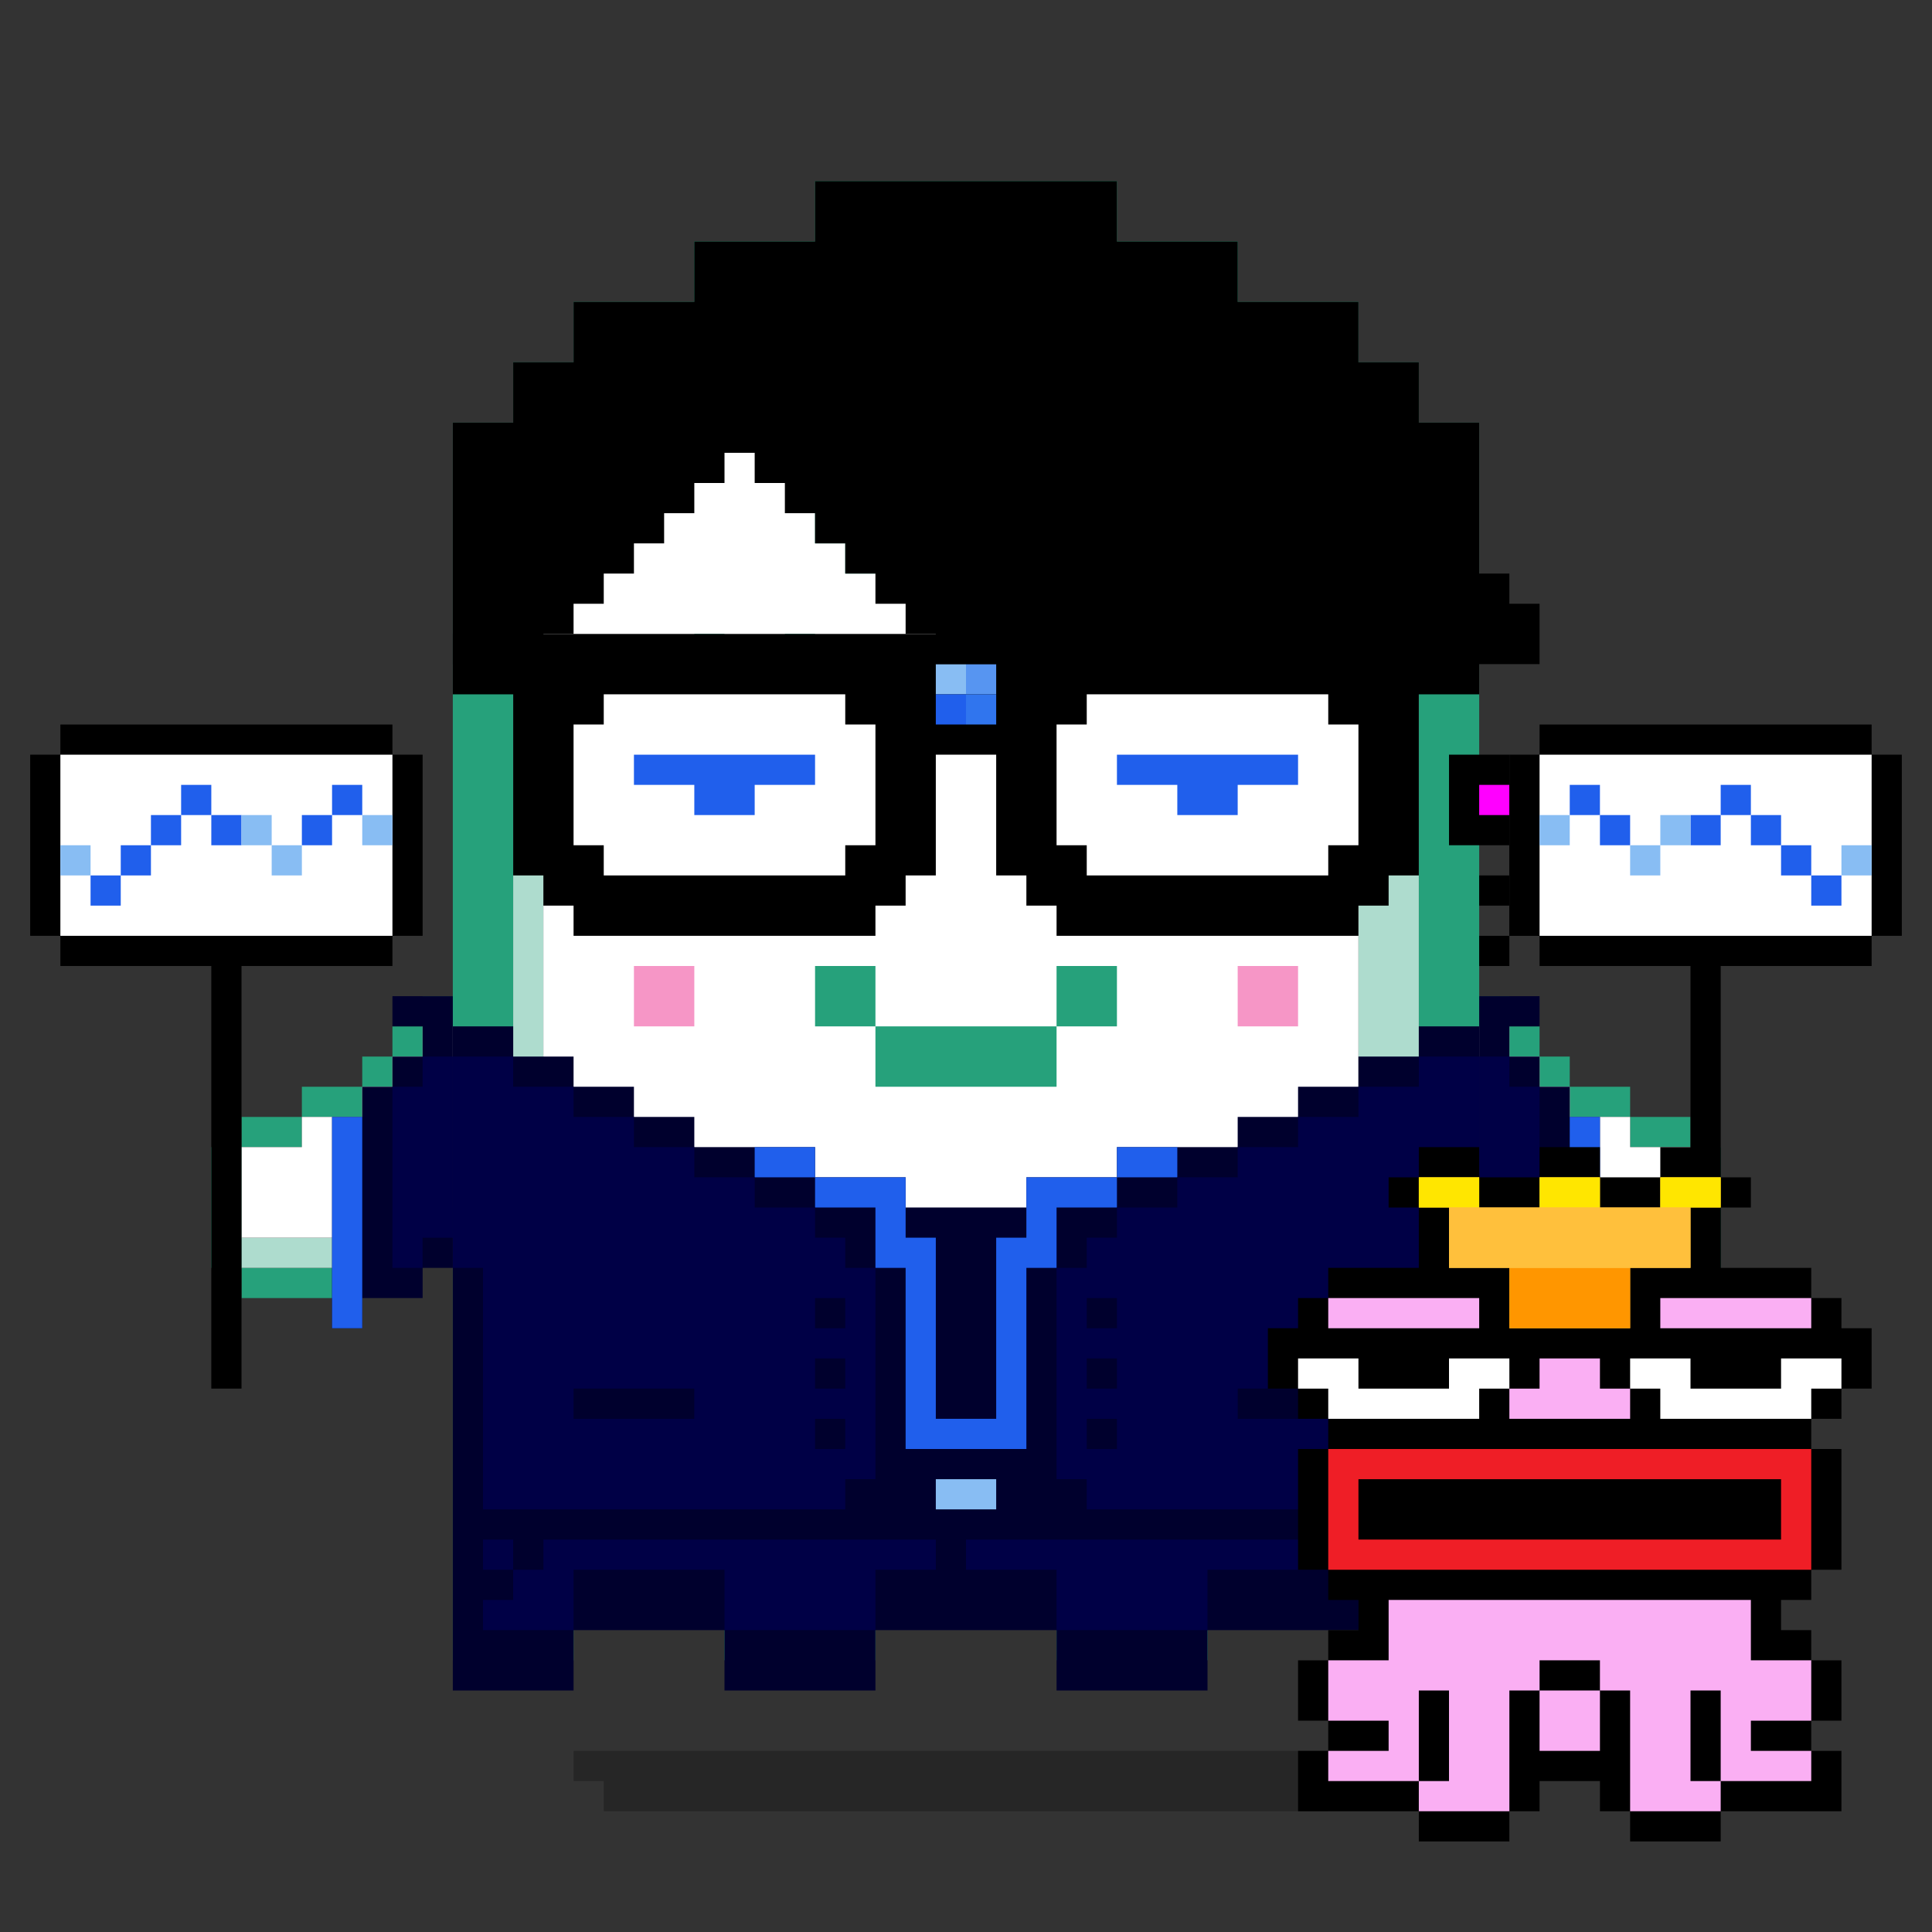<svg xmlns="http://www.w3.org/2000/svg" viewBox="0 0 64 64"><rect x="0" y="0" width="64" height="64" fill="#333333" stroke="none"/><style>.gotchi-primary{fill:#26A17B;}.gotchi-secondary{fill:#AEDCCE;}.gotchi-cheek{fill:#F696C6;}.gotchi-eyeColor{fill:#EA8C27;}.gotchi-primary-mouth{fill:#26A17B;}.gotchi-sleeves-up{display:none;}.gotchi-handsUp{display:none;}.gotchi-handsDownOpen{display:block;}.gotchi-handsDownClosed{display:none;}
.gotchi-bg {
    display:none;
  }




svg {
  
  animation-duration:0.5s;
  animation-iteration-count: infinite;
  animation-timing-function: linear;
  animation-timing-function: steps(1);
}

.gotchi-shadow {
  
   
   animation-duration:0.5s;
   animation-iteration-count: infinite;
   animation-timing-function: linear;
   animation-timing-function: steps(2);
}

.gotchi-wearable {
  
  animation-duration:0.5s;
  animation-iteration-count: infinite;
  animation-timing-function: linear;
  animation-timing-function: steps(1);
}



.gotchi-handsDownClosed, .gotchi-handsUp, .gotchi-handsDownOpen, .gotchi-handsDownClosed, .gotchi-body, .gotchi-eyeColor, .gotchi-collateral, .gotchi-cheek, .gotchi-primary-mouth, .gotchi-wearable, .gotchi-sleeves   {
   
   animation-duration:0.5s;
   animation-iteration-count: infinite;
   animation-timing-function: linear;
   animation-timing-function: steps(2);
}

.wearable-hand {
  
  animation-duration:0.5s;
  animation-iteration-count: infinite;
  animation-timing-function: linear;
  animation-timing-function: steps(2);
}

@keyframes downHands {
  from {
    transform: translate(0px, -4px);
  }
 to {
    transform: translate(0px, -3px);
  }
}


@keyframes up {
  from {
    transform: translate(0px, 0);
  }
 to {
    transform: translate(0px, -1px);
  }
}


@keyframes down {
 from {
   transform: translate(0px, 0);
    }
 to {
      transform: translate(0px, 1px);
    }
}
</style><g class="gotchi-bg"><defs fill="#fff"><pattern id="a" patternUnits="userSpaceOnUse" width="4" height="4"><path d="M0 0h1v1H0zm2 2h1v1H2z"/></pattern><pattern id="b" patternUnits="userSpaceOnUse" x="0" y="0" width="2" height="2"><path d="M0 0h1v1H0z"/></pattern><pattern id="c" patternUnits="userSpaceOnUse" x="-2" y="0" width="8" height="1"><path d="M0 0h1v1H0zm2 0h1v1H2zm2 0h1v1H4z"/></pattern><pattern id="d" patternUnits="userSpaceOnUse" x="0" y="0" width="4" height="4"><path d="M0 0h1v1H0zm0 2h1v1H0zm1 0V1h1v1zm1 0h1v1H2zm0-1h1V0H2zm1 2h1v1H3z"/></pattern><pattern id="e" patternUnits="userSpaceOnUse" width="64" height="32"><path d="M4 4h1v1H4zm7 0h1v1h-1zm7 0h1v1h-1zm7 0h1v1h-1zm7 0h1v1h-1zm7 0h1v1h-1zm7 0h1v1h-1zm7 0h1v1h-1zm7 0h1v1h-1z"/><path fill="url(#a)" d="M0 8h64v7H0z"/><path fill="url(#b)" d="M0 16h64v1H0z"/><path fill="url(#c)" d="M0 18h64v1H0z"/><path fill="url(#b)" d="M22 18h15v1H22zM0 20h64v3H0z"/><path fill="url(#d)" d="M0 24h64v8H0z"/></pattern><mask id="f"><path fill="url(#e)" d="M0 0h64v32H0z"/></mask></defs><path fill="#fff" d="M0 0h64v32H0z"/><path fill="#dea8ff" class="gotchi-secondary" mask="url(#f)" d="M0 0h64v32H0z"/><path fill="#dea8ff" class="gotchi-secondary" d="M0 32h64v32H0z"/><path mask="url(#f)" fill="#fff" transform="matrix(1 0 0 -1 0 64)" d="M0 0h64v32H0z"/></g><g class="gotchi-body"><g class="gotchi-primary"><path d="M21 12h2v-2h-4v2h1z"/><path d="M19 14v-2h-2v2h1zm6-4h2V8h-4v2h1z"/><path d="M29 8h8V6H27v2h1zm16 6h2v-2h-2v1z"/><path d="M48 14h-1v39h-2v2h4V14zm-11-4h4V8h-4v1z"/><path d="M41 12h4v-2h-4v1zM17 53V14h-2v41h4v-2h-1z"/><path d="M24 51h-5v2h5v-1z"/><path d="M27 53h-3v2h5v-2h-1zm18-2h-5v2h5v-1z"/><path d="M35 51h-6v2h6v-1z"/><path d="M38 53h-3v2h5v-2h-1z"/></g><g class="gotchi-secondary"><path d="M18 43v6h2v-1h2v1h2v2h-5v2h-2V14h2v1h-1v26z"/><path d="M27 51h-3v2h5v-2h-1zm11 0h-3v2h5v-2h-1z"/><path d="M35 49h-2v-1h-2v1h-2v2h6v-1zM25 11h2v-1h-4v1h1zm-4 2h2v-1h-4v1h1zm24 31v5h-1v-1h-2v1h-2v2h5v2h2V14h-2v29z"/><path d="M37 8H27v1h5v1h5V9zm8 4h-4v2h4v-1z"/><path d="M41 10h-4v2h4v-1z"/></g><path d="M44 14h-3v-2h-4v-2h-5V9h-5v2h-4v2h-4v2h-1v34h2v-1h2v1h2v2h5v-2h2v-1h2v1h2v2h5v-2h2v-1h2v1h1V14z" fill="#fff"/></g><path class="gotchi-cheek" d="M21 32v2h2v-2h-1zm21 0h-1v2h2v-2z"/><g class="gotchi-primary-mouth"><path d="M29 32h-2v2h2v-1z"/><path d="M33 34h-4v2h6v-2h-1z"/><path d="M36 32h-1v2h2v-2z"/></g><g class="gotchi-shadow"><path opacity=".25" d="M25 58H19v1h1v1h24V59h1V58h-1z" fill="#000"/></g><g class="gotchi-eyeColor"><g><path d="M23 25h-1v1h1v-1z" /><path d="M23 24h-1v1h1v-1zm4 2h-1v1h1v-1zm-3 0h-1v1h1v-1z" /><path d="M25 26h-1v1h1v-1zm2-1h-1v1h1v-1zm-3-1h-1v1h1v-1zm3-1h-1v1h1v-1z" /><path d="M28 24h-1v1h1v-1zm-3-1h-1v1h1v-1z" /><path d="M27 24h-1v1h1v-1z" /></g><path d="M27 28h-1v1h1v-1zm0-7h-1v1h1v-1zm-3 0h-1v1h1v-1z" class="gotchi-primary" /><path d="M26 26h-1v1h1v-1zm2-1h-1v1h1v-1zm-4 0h-1v1h1v-1zm0-2h-1v1h1v-1zm2 0h-1v1h1v-1z" /><path d="M24 28h-1v1h1v-1z" class="gotchi-primary" /><g><path d="M42 25h-1v1h1v-1z" /><path d="M42 24h-1v1h1v-1zm-5 1h-1v1h1v-1z" /><path d="M39 26h-1v1h1v-1zm2-1h-1v1h1v-1z" /><path d="M38 26h-1v1h1v-1zm-1-2h-1v1h1v-1z" /><path d="M38 24h-1v1h1v-1zm3-1h-1v1h1v-1z" /></g><path d="M38 28h-1v1h1v-1zm3 0h-1v1h1v-1z" class="gotchi-primary" /><path d="M38 23h1v1h-1" /><path d="M38 21h-1v1h1v-1zm3 0h-1v1h1v-1z" class="gotchi-primary" /><g><path d="M38 25h-1v1h1v-1zm3 1h-1v1h1v-1z" /><path d="M40 26h-1v1h1v-1zm-2-3h-1v1h1v-1zm3 1h-1v1h1v-1z" /><path d="M40 23h-1v1h1v-1z" /></g></g><g class="gotchi-collateral" fill="#26a17b"><path d="M31 19h2v3h-2zm0-2v1h2v-1h3v-1h-3v-1h2v-2h-6v2h2v1h-3v1z"/><path d="M27 17h1v1h-1z"/><path d="M28 18h3v1h-3zm8-1h1v1h-1z"/><path d="M33 18h3v1h-3z"/></g><g class="gotchi-wearable wearable-body"><svg x="11" y="32"><path d="M36 2v1h-2v1h-2v1h-2v1h-4v1h-3v1h-4V7h-3V6h-4V5h-2V4H8V3H6V2H4v22h4v-2h5v2h5v-2h6v2h5v-2h5v2h4V2z" fill="#00002d"/><g fill="#205fec"><path d="M14,6v1h2V6H14z"/><path d="M23,7v2h-1v6h-2V9h-1V7h-3v1h2v2h1v6h4v-6h1V8h2V7H23z"/><path d="M26,6v1h2V6H26z"/></g><path d="M20,17h2v1h-2V17z" fill="#88bdf3"/><g fill="#000046"><path d="M5 19h1v1H5v-1zm-1-9h1v8h12v-1h1v-7h-1V9h-1V8h-2V7h-2V6h-2V5H8V4H6V3H4v7zm4 4h4v1H8v-1zm9 2h-1v-1h1v1zm0-2h-1v-1h1v1zm0-2h-1v-1h1v1z"/><path d="M36 19h1v1h-1v-1zM7 19v1H6v1H5v1h3v-2h5v2h5v-2h2v-1H7z"/><path d="M35 19H21v1h3v2h5v-2h5v2h3v-1h-1v-1h-1v-1zm1-16v1h-2v1h-2v1h-2v1h-2v1h-2v1h-1v1h-1v7h1v1h12v-8h1V3h-2zm-2 12h-4v-1h4v1zm-9-4h1v1h-1v-1zm0 2h1v1h-1v-1zm0 2h1v1h-1v-1z"/></g></svg></g><g class="gotchi-handsDownClosed"><g class="gotchi-primary"><path d="M19 42h1v1h-1zm1-6h1v1h-1z"/><path d="M21 37h1v1h-1zm5 3v4h1v-4zm-5 3h-1v1h2v-1z"/><path d="M24 44h-2v1h4v-1h-1zm1-5h-1v1h2v-1z"/><path d="M23 38h-1v1h2v-1z"/></g><g class="gotchi-secondary"><path d="M19 43h1v1h-1zm5 2h-2v1h4v-1h-1z"/><path d="M27 41v3h1v-3zm-6 3h-1v1h2v-1z"/><path d="M26 44h1v1h-1zm-7-3h-1v2h1v-1z"/></g><g class="gotchi-primary"><path d="M44 42h1v1h-1zm-1-6h1v1h-1z"/><path d="M42 37h1v1h-1z"/><path d="M42 39v-1h-2v1h1zm0 4v1h2v-1h-1z"/><path d="M40 44h-2v1h4v-1h-1z"/><path d="M38 42v-2h-1v4h1v-1z"/><path d="M40 40v-1h-2v1h1z"/></g><g class="gotchi-secondary"><path d="M42 44v1h2v-1h-1zm-5-2v-1h-1v3h1v-1z"/><path d="M40 45h-2v1h4v-1h-1z"/><path d="M37 44h1v1h-1zm7-1h1v1h-1z"/></g></g><g class="gotchi-handsDownOpen"><g class="gotchi-primary"><path d="M14 40h1v1h-1v-1zm-1-6h1v1h-1v-1z"/><path d="M14 33h1v1h-1v-1zm-2 2h1v1h-1v-1zm-5 3h1v4H7v-4zm5 3h2v1h-2v-1z"/><path d="M8 42h4v1H8v-1zm0-5h2v1H8v-1z"/><path d="M10,36h2v1h-2V36z"/></g><g class="gotchi-secondary"><path d="M14,39h1v1h-1V39z"/><path d="M12,40h2v1h-2V40z"/><path d="M8,41h4v1H8V41z"/></g><path d="M8,38v3h4v-1h2v-1h1v-5h-1v1h-1v1h-1v1h-2v1H8z" fill="#fff" /><g class="gotchi-primary"><path d="M49 40h1v1h-1v-1zm1-6h1v1h-1v-1z"/><path d="M49 33h1v1h-1v-1zm2 2h1v1h-1v-1zm5 3h1v4h-1v-4zm-6 3h2v1h-2v-1z"/><path d="M52 42h4v1h-4v-1zm2-5h2v1h-2v-1z"/><path d="M52,36h2v1h-2V36z"/></g><g class="gotchi-secondary"><path d="M49,39h1v1h-1V39z"/><path d="M50,40h2v1h-2V40z"/><path d="M52,41h4v1h-4V41z"/></g><path d="M54,38v-1h-2v-1h-1v-1h-1v-1h-1v5h1v1h2v1h4v-3H54z" fill="#fff" /></g><g class="gotchi-handsUp"><g class="gotchi-secondary"><path d="M50,38h1v1h-1V38z"/><path d="M49 39h1v1h-1v-1zm2-2h1v1h-1v-1z"/><path d="M52,36h2v1h-2V36z"/><path d="M54,35h2v1h-2V35z"/></g><path d="M52,32v1h-2v1h-1v5h1v-1h1v-1h1v-1h2v-1h2v-3H52z" fill="#fff"/><g class="gotchi-primary"><path d="M49,33h1v1h-1V33z"/><path d="M50 32h2v1h-2v-1zm0 7h1v1h-1v-1z"/><path d="M49 40h1v1h-1v-1zm2-2h1v1h-1v-1z"/><path d="M52 37h2v1h-2v-1zm0-6h4v1h-4v-1z"/><path d="M56,32h1v4h-1V32z"/><path d="M54,36h2v1h-2V36z"/></g><g class="gotchi-secondary"><path d="M13,38h1v1h-1V38z"/><path d="M14 39h1v1h-1v-1zm-2-2h1v1h-1v-1z"/><path d="M10,36h2v1h-2V36z"/><path d="M8,35h2v1H8V35z"/></g><path d="M8,32v3h2v1h2v1h1v1h1v1h1v-5h-1v-1h-2v-1H8z" fill="#fff"/><g class="gotchi-primary"><path d="M14,33h1v1h-1V33z"/><path d="M12 32h2v1h-2v-1zm1 7h1v1h-1v-1z"/><path d="M14 40h1v1h-1v-1zm-2-2h1v1h-1v-1z"/><path d="M10 37h2v1h-2v-1zm-2-6h4v1H8v-1z"/><path d="M7,32h1v4H7V32z"/><path d="M8,36h2v1H8V36z"/></g></g><g class="gotchi-wearable wearable-face"><svg x="48" y="25"><path d="M3 2V1H2V0H0v3h2V2z"/><path d="M2 3h1v1H2z"/><path d="M1 4h1v1H1z"/><path d="M2 5h1v1H2z"/><path d="M1 6h1v1H1z"/><path d="M1,1h1v1H1V1z" fill="#f0f"/></svg></g><g class="gotchi-wearable wearable-eyes"><svg x="15" y="21"><path d="M18 8h1v1h1v1h10V9h1V8h1V2h2V0H0v2h2v6h1v1h1v1h10V9h1V8h1V4h2z"/><path d="M30 7h-1v1h-8V7h-1V3h1V2h8v1h1v4zM14 7h-1v1H5V7H4V3h1V2h8v1h1v4z"/><path d="M29 3V2h-8v1h-1v4h1v1h8V7h1V3h-1zM13 2H5v1H4v4h1v1h8V7h1V3h-1V2z" fill="#fff"/><path d="M16,1h1v1h-1V1z" fill="#88bdf3"/><path d="M17,1h1v1h-1V1z" fill="#5795f1"/><path d="M17,2h1v1h-1V2z" fill="#3075ee"/><path d="M16 2h1v1h-1V2zm6 2v1h2v1h2V5h2V4h-6zM6 4v1h2v1h2V5h2V4H6z" fill="#205fec"/></svg></g><g class="gotchi-wearable wearable-head"><svg x="15" y="6"><path d="M12 0v2H8v2H4v2H2v2H0v8h3v-1h1v-1h1v-1h1v-1h1v-1h1v-1h1V9h1v1h1v1h1v1h1v1h1v1h1v1h1v1h20v-2h-1v-1h-1V8h-2V6h-2V4h-4V2h-4V0H12z"/></svg></g>"><svg x="11" y="32"><g><g class="gotchi-sleeves gotchi-sleeves-left gotchi-sleeves-up"><path d="M41 0v1h-2v1h-1v8h1V9h1V8h1V7h1V0z" fill="#00002d"/><path d="M38,9h1V8h1V2h-1v1h-1V9z" fill="#000046"/><path d="M41,7h1V0h-1V7z" fill="#205fec"/></g><g class="gotchi-sleeves gotchi-sleeves-left gotchi-sleeves-down"><path d="M40 1v1h-1v1h1v1h1v1h1v7h-1v-1h-2v-1h-1V1z" fill="#00002d"/><path d="M38,9h1v1h1V4h-1V3h-1V9z" fill="#000046"/><path d="M41 12h1V5h-1v7z" fill="#205fec"/></g><g class="gotchi-sleeves gotchi-sleeves-right gotchi-sleeves-up"><path d="M1 0v1h2v1h1v8H3V9H2V8H1V7H0V0z" fill="#00002d"/><path d="M4,3H3V2H2v6h1v1h1V3z" fill="#000046"/><path d="M1 0H0v7h1V0z" fill="#205fec"/></g><g class="gotchi-sleeves gotchi-sleeves-right gotchi-sleeves-down"><path d="M2 1v1h1v1H2v1H1v1H0v7h1v-1h2v-1h1V1z" fill="#00002d"/><path d="M4,3H3v1H2v6h1V9h1V3z" fill="#000046"/><path d="M1,5H0v7h1V5z" fill="#205fec"/></g></g></svg><g class="gotchi-wearable wearable-hand wearable-hand-left"><svg x="1" y="24"><path d="M12 1V0H1v1H0v6h1v1h5v14h1V8h5V7h1V1z"/><path d="M1 1h11v6H1z" fill="#fff"/><g fill="#205fec"><path d="M10,2h1v1h-1V2z"/><path d="M9 3h1v1H9V3zM6 3h1v1H6V3z"/><path d="M5,2h1v1H5V2z"/><path d="M4,3h1v1H4V3z"/><path d="M3,4h1v1H3V4z"/><path d="M2,5h1v1H2V5z"/></g><g fill="#88bdf3"><path d="M11 3h1v1h-1V3zM8 4h1v1H8V4z"/><path d="M7 3h1v1H7V3zM1 4h1v1H1V4z"/></g></svg></g><g class="gotchi-wearable wearable-hand wearable-hand-right"><svg x="1" y="24"><g transform="scale(-1, 1) translate(-62, 0)"><path d="M12 1V0H1v1H0v6h1v1h5v14h1V8h5V7h1V1z"/><path d="M1 1h11v6H1z" fill="#fff"/><g fill="#205fec"><path d="M10,2h1v1h-1V2z"/><path d="M9 3h1v1H9V3zM6 3h1v1H6V3z"/><path d="M5,2h1v1H5V2z"/><path d="M4,3h1v1H4V3z"/><path d="M3,4h1v1H3V4z"/><path d="M2,5h1v1H2V5z"/></g><g fill="#88bdf3"><path d="M11 3h1v1h-1V3zM8 4h1v1H8V4z"/><path d="M7 3h1v1H7V3zM1 4h1v1H1V4z"/></g></g></svg></g><g class="gotchi-wearable wearable-pet"><svg x="42" y="38"><path d="M19 6V5h-1V4h-3V2h1V1h-1V0h-2v1h-2V0H9v1H7V0H5v1H4v1h1v2H2v1H1v1H0v2h1v1h1v1H1v4h1v1h1v1H2v1H1v2h1v1H1v2h4v1h3v-1h1v-1h2v1h1v1h3v-1h4v-2h-1v-1h1v-2h-1v-1h-1v-1h1v-1h1v-4h-1V9h1V8h1V6h-1z"/><path d="M18 7h-1v1h-3V7h-2v1h1v1h5V8h1V7h-1zM6 7v1H3V7H1v1h1v1h5V8h1V7H6z" fill="#fff"/><g fill="#faaff3"><path d="M17 5h-4v1h5V5h-1zm-7 4h2V8h-1V7H9v1H8v1h2zM4 6h3V5H2v1h2zm5 12v2h2v-2H9z"/><path d="M16 17v-2H4v2H2v2h2v1H2v1h3v-3h1v3H5v1h3v-4h1v-1h2v1h1v4h3v-1h-1v-3h1v3h3v-1h-2v-1h2v-2h-2z"/></g><path d="M17 10H2v4h16v-4h-1zm0 2v1H3v-2h14v1z" fill="#ef1e26"/><path d="M13 1v1h-2V1H9v1H7V1H5v1h1v2h2v2h4V4h2V2h1V1z" fill="#ffc03c"/><path d="M5 1v1h2V1H5zm4 0v1h2V1H9zm5 0h-1v1h2V1h-1z" fill="#ffe600"/><path d="M11,4H8v2h4V4H11z" fill="#ff9600"/><path d="M13,2H6v2h8V2H13z" fill="#ffc03c"/><defs /></svg></g></svg>